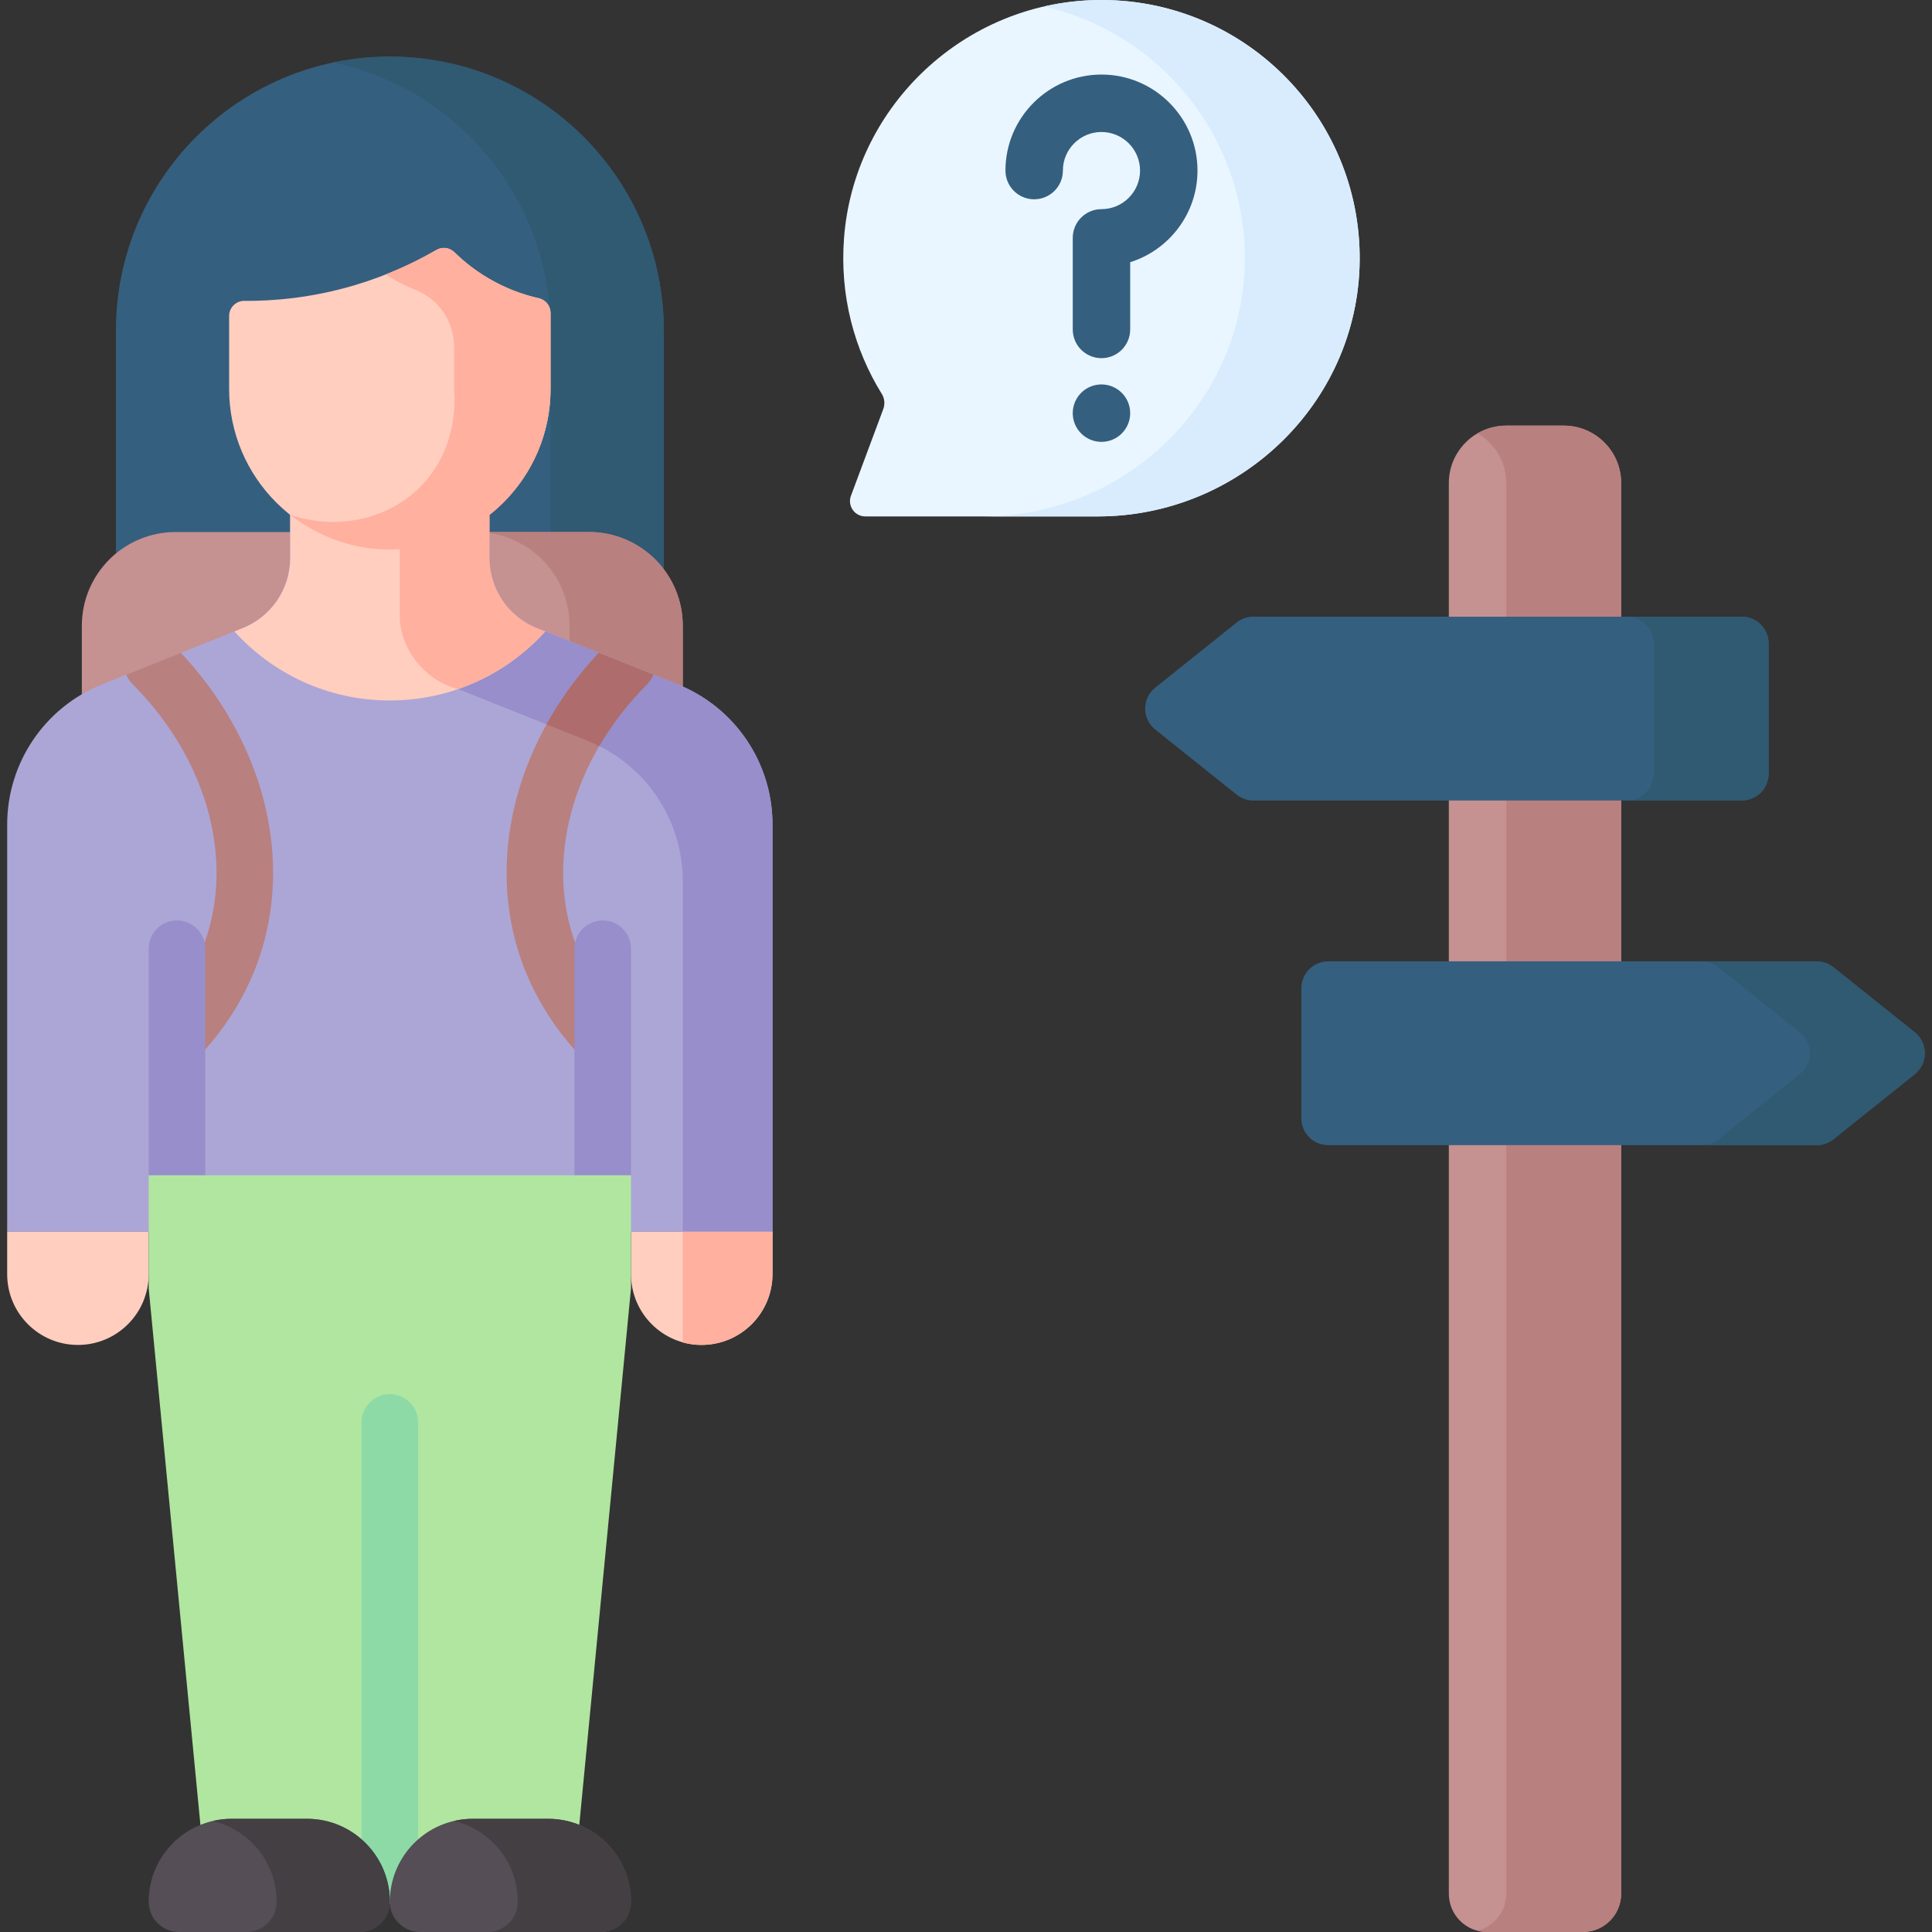 <svg id="Layer_1" enable-background="new 0 0 512 512" height="512" viewBox="0 0 512 512" width="512" xmlns="http://www.w3.org/2000/svg"><rect x="0" y="0" width="512" height="512" fill="#333333" stroke="none"/><g><g><path d="m429.624 501.851v-373.834c0-8.407-6.816-15.223-15.223-15.223h-15.223c-8.407 0-15.223 6.816-15.223 15.223v373.834c0 5.605 4.544 10.149 10.149 10.149h25.372c5.604 0 10.148-4.544 10.148-10.149z" fill="#c59191"/><path d="m414.401 112.794h-15.223c-2.776 0-5.371.755-7.612 2.054 4.546 2.633 7.612 7.538 7.612 13.169v373.834c0 4.727-3.237 8.688-7.612 9.816.812.21 1.659.333 2.537.333h25.372c5.605 0 10.149-4.544 10.149-10.149v-373.834c0-8.407-6.816-15.223-15.223-15.223z" fill="#b98080"/><path d="m461.592 212.14h-129.441c-1.613 0-3.178-.549-4.438-1.557l-21.566-17.253c-3.555-2.844-3.555-8.251 0-11.095l21.566-17.253c1.26-1.008 2.825-1.557 4.438-1.557h129.441c3.923 0 7.104 3.181 7.104 7.104v34.505c0 3.925-3.18 7.106-7.104 7.106z" fill="#355f7f"/><path d="m461.592 163.426h-30.446c3.923 0 7.104 3.18 7.104 7.104v34.505c0 3.924-3.181 7.104-7.104 7.104h30.446c3.923 0 7.104-3.18 7.104-7.104v-34.505c0-3.923-3.18-7.104-7.104-7.104z" fill="#305972"/><path d="m351.987 303.478h129.441c1.613 0 3.178-.549 4.438-1.557l21.566-17.253c3.555-2.844 3.555-8.251 0-11.095l-21.566-17.253c-1.26-1.008-2.825-1.557-4.438-1.557h-129.441c-3.923 0-7.104 3.181-7.104 7.104v34.505c-.001 3.925 3.18 7.106 7.104 7.106z" fill="#355f7f"/><path d="m507.431 273.574-21.566-17.253c-1.26-1.008-2.825-1.557-4.438-1.557h-30.446c1.613 0 3.178.549 4.438 1.557l21.566 17.253c3.555 2.844 3.555 8.251 0 11.094l-21.566 17.253c-1.26 1.008-2.825 1.557-4.438 1.557h30.446c1.613 0 3.178-.549 4.438-1.557l21.566-17.253c3.555-2.843 3.555-8.25 0-11.094z" fill="#305972"/></g><g><path d="m288.492.083c-34.194 1.659-62.201 28.832-64.814 62.967-1.166 15.228 2.667 29.495 10.016 41.357.747 1.206.868 2.697.373 4.026l-8.554 22.948c-.989 2.653.973 5.477 3.804 5.477h55.657 5.903c38.404 0 70.073-31.176 69.443-69.575-.63-38.389-32.873-69.09-71.828-67.2z" fill="#eaf6ff"/><path d="m288.492.083c-4.036.195-7.982.758-11.814 1.634 30.104 6.842 52.67 33.516 53.196 65.566.63 38.398-31.039 69.575-69.443 69.575h24.543 5.903c38.404 0 70.073-31.176 69.443-69.575-.63-38.389-32.873-69.09-71.828-67.2z" fill="#d8ecfe"/><g><g><path d="m291.901 94.918c-4.204 0-7.612-3.407-7.612-7.611v-24.269c0-4.204 3.408-7.611 7.612-7.611 5.637 0 10.223-4.586 10.223-10.223s-4.586-10.223-10.223-10.223-10.223 4.586-10.223 10.223c0 4.204-3.408 7.611-7.612 7.611s-7.611-3.407-7.611-7.611c0-14.031 11.415-25.446 25.446-25.446s25.446 11.415 25.446 25.446c0 11.381-7.51 21.041-17.835 24.283v17.82c0 4.203-3.407 7.611-7.611 7.611z" fill="#355f7f"/></g><g><circle cx="291.901" cy="109.489" fill="#355f7f" r="7.611"/></g></g></g><g><path d="m175.907 207.267h-145.186v-119.674c0-40.092 32.501-72.593 72.593-72.593 40.092 0 72.593 32.501 72.593 72.593z" fill="#355f7f"/><path d="m103.314 15c-5.144 0-10.159.543-15 1.56 32.893 6.912 57.593 36.084 57.593 71.033v119.675h30v-119.675c0-40.092-32.501-72.593-72.593-72.593z" fill="#305972"/><g><path d="m156.093 285.248h-109.559c-13.723 0-24.847-11.125-24.847-24.847v-94.558c0-13.723 11.125-24.847 24.847-24.847h109.558c13.723 0 24.847 11.125 24.847 24.847v94.557c.001 13.723-11.123 24.848-24.846 24.848z" fill="#c59191"/><path d="m156.093 140.995h-30c13.723 0 24.847 11.125 24.847 24.847v94.558c0 13.723-11.125 24.847-24.847 24.847h30c13.723 0 24.847-11.125 24.847-24.847v-94.559c0-13.722-11.124-24.846-24.847-24.846z" fill="#b98080"/><path d="m1.903 326.423v-107.919c0-16.356 9.958-31.065 25.144-37.139l37.283-14.913c7.593-3.037 12.572-10.391 12.572-18.57v-16.459h52.821v16.459c0 8.178 4.979 15.532 12.572 18.57l37.283 14.913c15.186 6.075 25.144 20.783 25.144 37.139v107.919z" fill="#aca6d6"/><g><path d="m121.399 182.606 34.397 13.759c15.186 6.074 25.144 20.783 25.144 37.139v107.919h8.784c8.284 0 15-6.716 15-15v-107.919c0-16.356-9.958-31.064-25.144-37.139l-35.082-14.033z" fill="#978ecb"/></g><path d="m204.724 326.423h-37.5v11.25c0 10.355 8.395 18.75 18.75 18.75 10.355 0 18.75-8.395 18.75-18.75z" fill="#ffcebf"/><path d="m1.903 326.423h37.5v11.25c0 10.355-8.395 18.75-18.75 18.75-10.355 0-18.75-8.395-18.75-18.75v-11.25z" fill="#ffcebf"/><path d="m180.94 326.423v29.353c1.545.407 3.159.647 4.835.647 10.465 0 18.949-8.484 18.949-18.949v-11.051z" fill="#ffb09e"/><path d="m152.224 497h-97.821l-15-155.577v-30h127.821v30z" fill="#b0e6a0"/><path d="m39.403 251.423h127.821v60h-127.821z" fill="#aca6d6"/><g><path d="m171.503 181.3c-19 19.07-26.59 44.48-19.83 66.32 1.92 6.2 4.82 11.49 8.05 15.94v21.98c-8.04-6.97-17.54-17.94-22.37-33.48-8.15-26.28.03-56.3 21.32-79.06l14.48 5.8c-.36.91-.91 1.76-1.65 2.5z" fill="#b98080"/><path d="m173.153 178.8-10.206-4.088-4.275-1.71c-5.519 5.899-10.148 12.29-13.849 18.974l10.973 4.39c1.028.411 2.03.865 3.008 1.354 3.388-5.798 7.633-11.335 12.698-16.419.741-.74 1.291-1.591 1.651-2.501z" fill="#ae6c6c"/><path d="m69.273 252.06c-4.83 15.54-14.33 26.51-22.37 33.48v-21.98c3.23-4.45 6.13-9.74 8.05-15.94 6.77-21.84-.83-47.25-19.83-66.32-.74-.74-1.29-1.59-1.65-2.5l14.48-5.8c21.3 22.77 29.47 52.79 21.32 79.06z" fill="#b98080"/></g><g><path d="m39.403 311.423v-60c0-4.143 3.358-7.5 7.5-7.5s7.5 3.357 7.5 7.5v60z" fill="#978ecb"/></g><g><path d="m103.314 504.5c-4.142 0-7.5-3.357-7.5-7.5v-120.044c0-4.143 3.358-7.5 7.5-7.5s7.5 3.357 7.5 7.5v120.044c0 4.143-3.358 7.5-7.5 7.5z" fill="#8ddaa7"/></g><path d="m159.195 512h-47.852c-4.434 0-8.029-3.595-8.029-8.029 0-12.134 9.837-21.971 21.971-21.971h19.969c12.134 0 21.971 9.837 21.971 21.971-.001 4.434-3.595 8.029-8.03 8.029z" fill="#554e56"/><path d="m145.254 482h-19.969c-1.726 0-3.404.206-5.015.582 9.716 2.27 16.955 10.981 16.955 21.389 0 4.435-3.595 8.029-8.029 8.029h30c4.434 0 8.029-3.595 8.029-8.029-.001-12.135-9.837-21.971-21.971-21.971z" fill="#433f43"/><path d="m95.284 512h-47.852c-4.434 0-8.029-3.595-8.029-8.029 0-12.134 9.837-21.971 21.971-21.971h19.969c12.134 0 21.971 9.837 21.971 21.971 0 4.434-3.595 8.029-8.03 8.029z" fill="#554e56"/><path d="m103.314 185.634c16.34 0 31.028-7.064 41.185-18.301l-12.202-.881c-7.593-3.037-12.572-10.391-12.572-18.569v-16.459h-42.822v16.459c0 8.178-4.979 15.532-12.572 18.569l-2.202.881c10.156 11.237 24.845 18.301 41.185 18.301z" fill="#ffcebf"/><path d="m129.724 147.882v-16.459h-23.784v31.459c-.132 8.893 6.554 17.503 15.459 19.724 8.956-3.088 16.88-8.393 23.099-15.274l-2.202-.881c-7.593-3.036-12.572-10.391-12.572-18.569z" fill="#ffb09e"/><path d="m103.313 145.628c-23.523 0-42.593-19.069-42.593-42.593v-19.298c0-2.21 1.79-4.013 4.001-3.999 7.731.048 17.929-.774 29.333-4.176 8.787-2.621 16.019-6.097 21.602-9.332 1.542-.894 3.492-.638 4.764.61 2.537 2.489 6.101 5.417 10.816 7.917 4.276 2.267 8.294 3.544 11.548 4.281 1.827.414 3.122 2.027 3.122 3.9v20.097c0 13.426-6.212 25.402-15.919 33.209-3.738 3.006-7.993-9.606-12.612-7.991-3.616 1.264-7.454 17.054-11.44 17.297-.867.052-1.741.078-2.622.078z" fill="#ffcebf"/><path d="m142.785 79.038c-3.254-.737-7.272-2.014-11.548-4.281-4.711-2.498-8.273-5.423-10.809-7.91-1.277-1.252-3.232-1.51-4.779-.614-3.741 2.168-8.239 4.437-13.432 6.491 1.077.696 2.226 1.379 3.458 2.033 1.553.823 3.072 1.516 4.533 2.1 6.15 2.457 10.137 8.461 10.137 15.084v11.095c.196 2.157 1.177 15.282-8.427 25.435-8.609 9.102-22.321 12.218-35.015 7.974 4.082 3.119 10.82 7.262 19.863 8.683 2.341.368 4.538.506 6.547.501 23.524 0 42.593-19.07 42.593-42.593v-20.098c.001-1.873-1.295-3.487-3.121-3.9z" fill="#ffb09e"/><g><path d="m152.224 311.423v-60c0-4.143 3.358-7.5 7.5-7.5s7.5 3.357 7.5 7.5v60z" fill="#978ecb"/></g><path d="m81.343 482h-19.969c-1.726 0-3.404.206-5.015.582 9.716 2.27 16.955 10.981 16.955 21.389 0 4.435-3.595 8.029-8.029 8.029h30c4.434 0 8.029-3.595 8.029-8.029 0-12.135-9.837-21.971-21.971-21.971z" fill="#433f43"/></g></g></g></svg>